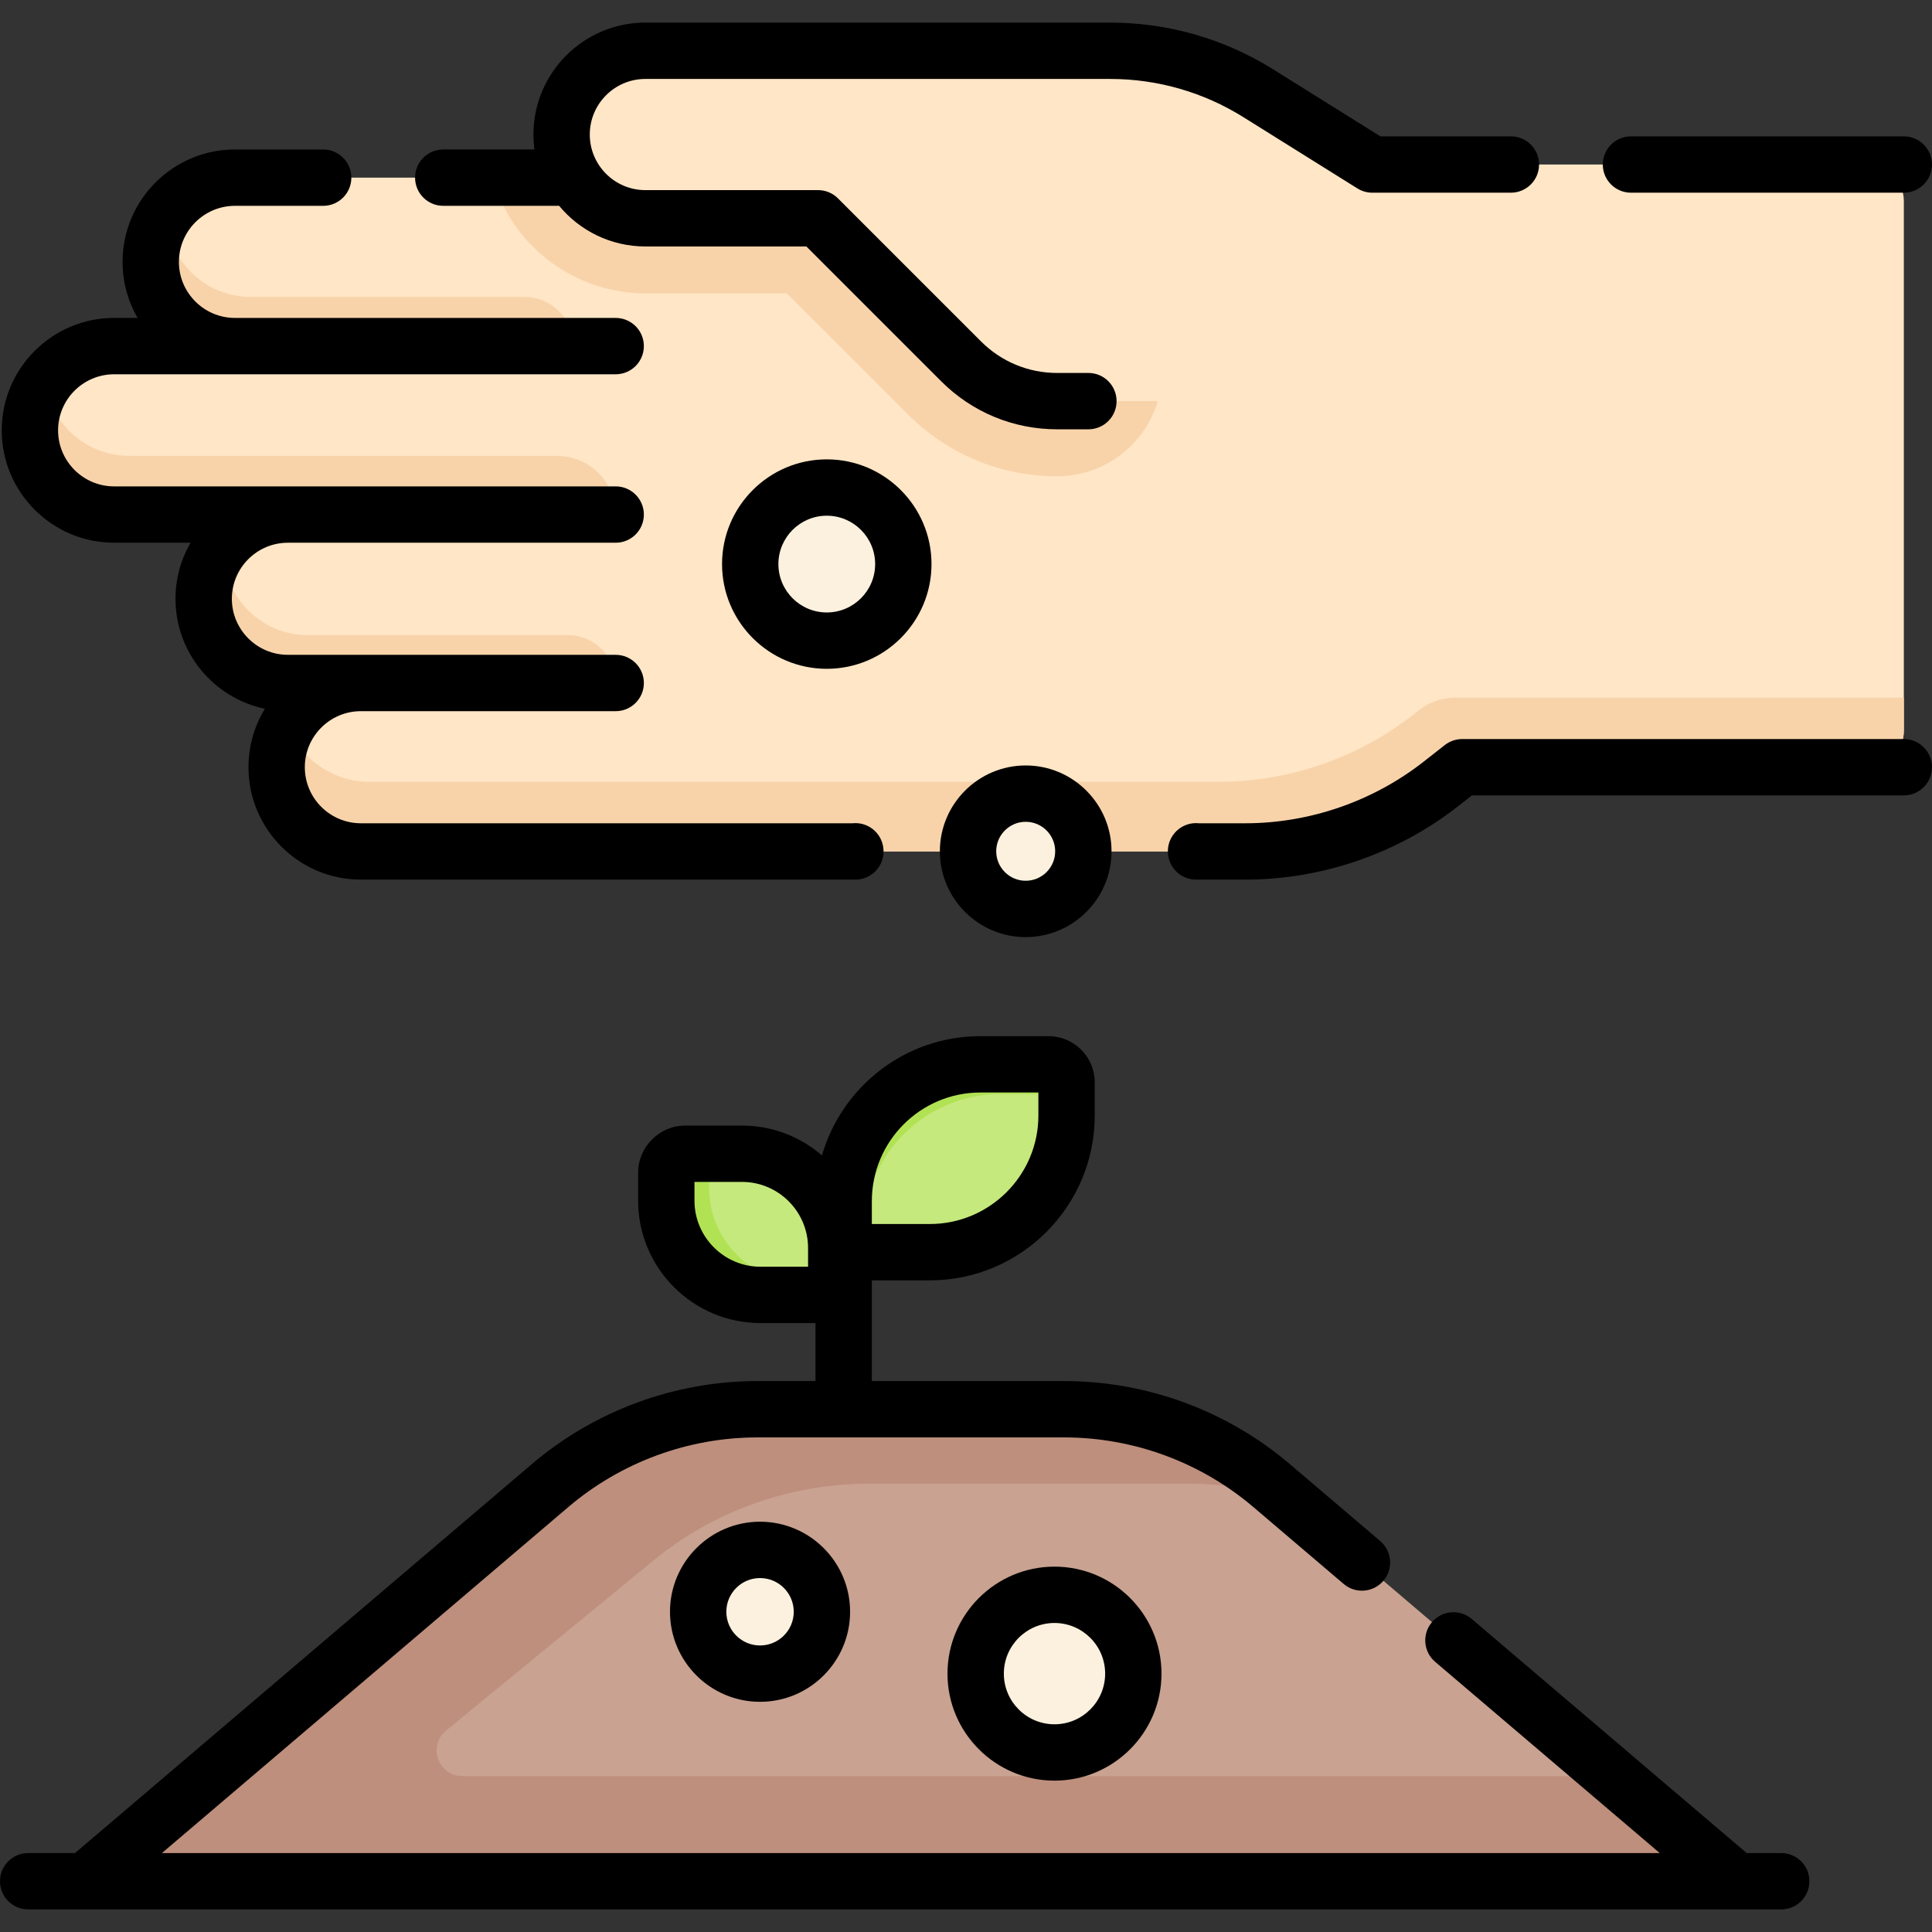 <svg id="Capa_1" enable-background="new 0 0 514.314 514.314" height="512" viewBox="0 0 514.314 514.314" width="512" xmlns="http://www.w3.org/2000/svg"><rect x="0" y="0" width="514.314" height="514.314" fill="#333333" stroke="none"/><g><g><g><g id="XMLID_232_"><g><path d="m152.678 47.288c-2.01-3.35-3.17-7.27-3.17-11.47 0-6.16 2.5-11.74 6.53-15.77s9.61-6.53 15.76-6.53h123.76c13.93 0 27.58 3.91 39.39 11.3l30.37 18.98h131.76c5.379 0 9.74 4.361 9.74 9.74v140.961c0 5.379-4.361 9.74-9.74 9.74h-107.83l-5.61 4.4c-14.88 11.68-33.25 18.02-52.16 18.02h-13.08c0-.01-90.7-.01-90.7 0h-131.094c-12.154 0-22.506-9.449-22.941-21.596-.457-12.756 9.741-23.244 22.405-23.244h-19.43c-6.19 0-11.79-2.51-15.85-6.57-4.06-4.05-6.57-9.66-6.57-15.85 0-12.38 10.04-22.42 22.42-22.42h-46.26c-6.19 0-11.79-2.51-15.85-6.57-4.142-4.132-6.67-9.886-6.567-16.224.201-12.319 10.603-22.046 22.924-22.046h31.663c-6.19 0-11.8-2.51-15.85-6.57-4.14-4.14-6.668-9.892-6.567-16.227.197-12.322 10.601-22.053 22.925-22.053z" fill="#ffe6c6"/></g><g><path d="m387.412 185.709c-3.491 0-6.881 1.171-9.628 3.325l-1.37 1.075c-14.88 11.68-33.25 18.02-52.16 18.02h-13.08c0-.01-90.7-.01-90.7 0h-122.095c-9.889 0-18.583-6.255-21.716-15.129-2.08 3.585-3.196 7.797-2.992 12.284.548 12.057 10.863 21.373 22.932 21.373h131.094c0-.01 90.7-.01 90.7 0h13.08c18.91 0 37.28-6.34 52.16-18.02l5.61-4.4h107.83c5.379 0 9.74-4.361 9.74-9.74v-8.789h-119.405z" fill="#f8d3aa"/></g><g><g id="XMLID_235_"><g><path d="m152.046 46.153c.201.384.409.765.632 1.135h-21.581c1.014 3.601 2.5 7.072 4.445 10.314 7.613 12.648 21.506 20.506 36.256 20.506h37.686l32.231 32.232c10.607 10.607 24.707 16.448 39.703 16.448 15.427 0 27.934-12.506 27.934-27.934v-52.701z" fill="#f8d3aa"/><path d="m361.108 41.168v65.62h-79.69c-9.59 0-18.78-3.81-25.56-10.59l-38.09-38.09h-45.97c-8.12 0-15.22-4.34-19.12-10.82-2.01-3.35-3.17-7.27-3.17-11.47 0-6.16 2.5-11.74 6.53-15.77s9.61-6.53 15.76-6.53h123.76c13.93 0 27.58 3.91 39.39 11.3z" fill="#ffe6c6"/></g></g><g fill="#f8d3aa"><path d="m66.727 79.043c-6.19 0-11.8-2.51-15.85-6.57-4.045-4.045-6.53-9.511-6.548-15.674-2.629 3.673-4.201 8.05-4.201 12.91 0 6.19 2.51 11.8 6.57 15.86 4.05 4.06 9.66 6.57 15.85 6.57h90.13c0-7.232-5.863-13.095-13.095-13.095h-72.856z"/><path d="m34.37 121.357c-6.19 0-11.79-2.51-15.85-6.57-3.476-3.467-5.785-7.963-6.387-13.102-2.61 3.665-4.175 8.028-4.175 12.874 0 6.19 2.51 11.8 6.57 15.85 4.06 4.06 9.66 6.57 15.85 6.57h133.52c0-8.627-6.994-15.621-15.621-15.621h-113.907z"/><path d="m81.959 169.083c-6.19 0-11.79-2.51-15.85-6.57-4.06-4.05-6.57-9.66-6.57-15.85 0-.625.035-1.251.085-1.863-3.365 3.922-5.406 9.025-5.406 14.596 0 6.19 2.51 11.8 6.57 15.85 4.06 4.06 9.66 6.57 15.85 6.57h87.26c0-7.032-5.701-12.733-12.733-12.733z"/></g></g></g><circle cx="220.093" cy="150.164" fill="#fcf1de" r="20.378"/><circle cx="273.049" cy="226.619" fill="#fcf1de" r="15.348"/><g id="XMLID_239_"><g><path d="m462.218 500.798h-439.49l123.68-105.3c15.43-13.14 35.02-20.35 55.28-20.35h81.56c20.26 0 39.86 7.21 55.29 20.35z" fill="#c9a291"/></g></g><path d="m247.532 333.342h-22.94v-13.612c0-20.101 16.295-36.397 36.397-36.397h18.135c2.654 0 4.805 2.151 4.805 4.805v8.808c0 20.101-16.296 36.396-36.397 36.396z" fill="#c5e97d"/><path d="m229.928 327.653c0-20.102 16.295-36.397 36.397-36.397h17.604v-3.118c0-2.654-2.151-4.805-4.805-4.805h-18.135c-20.101 0-36.397 16.295-36.397 36.397v13.612h5.336z" fill="#b1e254"/><path d="m204.799 344.715h20.152v-12.491c0-13.856-11.233-25.089-25.089-25.089h-15.06c-2.812 0-5.092 2.28-5.092 5.092v7.4c0 13.855 11.233 25.088 25.089 25.088z" fill="#c5e97d"/><path d="m213.87 341.355c-13.856 0-25.089-11.232-25.089-25.089v-7.4c0-.611.125-1.189.323-1.732h-4.302c-2.812 0-5.092 2.28-5.092 5.092v7.4c0 13.856 11.233 25.089 25.089 25.089h20.152v-3.36z" fill="#b1e254"/><g fill="#fcf1de"><circle cx="202.33" cy="429.065" r="16.472"/><circle cx="280.714" cy="445.537" r="20.984"/></g></g><path d="m462.218 500.798-32.864-27.98h-306.251c-6.431 0-9.315-8.064-4.341-12.142l55.324-45.362c16.022-13.14 36.363-20.35 57.4-20.35h84.688c8.971 0 17.814 1.323 26.253 3.846l-3.891-3.313c-15.427-13.135-35.027-20.348-55.288-20.348h-81.56c-20.26 0-39.85 7.21-55.28 20.35l-123.68 105.3h47.101l4.479-3.673v3.673h387.91z" fill="#be8f7d"/></g><g><path d="m434.176 51.297h72.639c4.143 0 7.5-3.358 7.5-7.5s-3.357-7.5-7.5-7.5h-72.639c-4.143 0-7.5 3.358-7.5 7.5s3.357 7.5 7.5 7.5z"/><path d="m117.994 54.791h30.852c5.47 6.605 13.729 10.82 22.955 10.82h42.865l35.886 35.886c8.246 8.246 19.209 12.787 30.869 12.787h8.32c4.143 0 7.5-3.358 7.5-7.5s-3.357-7.5-7.5-7.5h-8.32c-7.654 0-14.85-2.981-20.262-8.393l-38.083-38.083c-1.407-1.407-3.314-2.197-5.304-2.197h-45.972c-8.159 0-14.797-6.638-14.797-14.797s6.638-14.797 14.797-14.797h123.757c12.537 0 24.783 3.512 35.416 10.157l30.374 18.983c1.191.745 2.569 1.14 3.975 1.14h36.891c4.143 0 7.5-3.358 7.5-7.5s-3.357-7.5-7.5-7.5h-34.739l-28.551-17.843c-13.019-8.136-28.014-12.437-43.365-12.437h-123.757c-16.43 0-29.797 13.367-29.797 29.798 0 1.349.099 2.675.273 3.977h-24.283c-4.143 0-7.5 3.358-7.5 7.5s3.358 7.499 7.5 7.499z"/><path d="m30.38 144.476h20.344c-2.541 4.396-4.003 9.49-4.003 14.921 0 14.399 10.225 26.453 23.795 29.288-2.771 4.536-4.371 9.862-4.371 15.555 0 16.499 13.423 29.921 29.921 29.921h131.637c4.143 0 7.5-3.358 7.5-7.5 0-.058-.001-.125-.002-.188-.078-4.075-3.405-7.354-7.499-7.354-.272 0-.542.015-.808.043h-130.829c-8.228 0-14.921-6.694-14.921-14.921s6.693-14.921 14.921-14.921h67.835c4.143 0 7.5-3.358 7.5-7.5s-3.357-7.5-7.5-7.5h-87.257c-8.228 0-14.922-6.694-14.922-14.921s6.694-14.921 14.922-14.921h87.257c4.143 0 7.5-3.358 7.5-7.5s-3.357-7.5-7.5-7.5h-133.52c-8.228 0-14.921-6.694-14.921-14.921s6.693-14.921 14.921-14.921h133.52c4.143 0 7.5-3.358 7.5-7.5s-3.357-7.5-7.5-7.5h-101.353c-8.228 0-14.921-6.694-14.921-14.921s6.693-14.921 14.921-14.921h23.485c4.143 0 7.5-3.358 7.5-7.5s-3.357-7.5-7.5-7.5h-23.485c-16.498 0-29.921 13.423-29.921 29.921 0 5.432 1.462 10.526 4.003 14.921h-6.249c-16.498 0-29.921 13.423-29.921 29.921s13.423 29.919 29.921 29.919z"/><path d="m506.814 196.74h-117.566c-1.679 0-3.309.563-4.629 1.599l-5.613 4.403c-13.495 10.588-30.375 16.42-47.529 16.42h-12.272c-.266-.028-.534-.043-.808-.043-4.095 0-7.423 3.282-7.499 7.358-.001.062-.002.128-.002.185 0 4.142 3.357 7.5 7.5 7.5h13.081c20.496 0 40.664-6.967 56.788-19.618l3.574-2.804h114.976c4.143 0 7.5-3.358 7.5-7.5s-3.358-7.5-7.501-7.5z"/><path d="m192.215 150.164c0 15.372 12.506 27.878 27.878 27.878s27.879-12.506 27.879-27.878-12.507-27.878-27.879-27.878-27.878 12.506-27.878 27.878zm40.757 0c0 7.101-5.777 12.878-12.879 12.878-7.101 0-12.878-5.777-12.878-12.878s5.777-12.878 12.878-12.878c7.101-.001 12.879 5.777 12.879 12.878z"/><path d="m273.049 203.771c-12.599 0-22.848 10.25-22.848 22.848s10.249 22.847 22.848 22.847 22.848-10.249 22.848-22.847-10.25-22.848-22.848-22.848zm0 30.695c-4.327 0-7.848-3.52-7.848-7.847s3.521-7.848 7.848-7.848 7.848 3.521 7.848 7.848-3.521 7.847-7.848 7.847z"/><path d="m474.178 493.298h-9.202l-73.199-62.323c-3.155-2.686-7.888-2.305-10.573.849s-2.305 7.887.849 10.572l59.785 50.902h-398.733l108.164-92.092c14.056-11.967 31.963-18.558 50.423-18.558h81.558c18.461 0 36.368 6.591 50.423 18.558l24.029 20.458c3.156 2.687 7.889 2.306 10.573-.849 2.685-3.154 2.305-7.887-.849-10.572l-24.029-20.458c-16.766-14.275-38.127-22.137-60.147-22.137h-51.158v-26.806h15.44c24.205 0 43.896-19.692 43.896-43.897v-8.808c0-6.785-5.52-12.305-12.305-12.305h-18.135c-19.99 0-36.891 13.437-42.174 31.749-5.716-4.945-13.156-7.947-21.29-7.947h-15.061c-6.942 0-12.591 5.648-12.591 12.592v7.399c0 17.97 14.619 32.589 32.589 32.589h14.629v15.433h-15.399c-22.02 0-43.381 7.862-60.147 22.137l-121.577 103.514h-12.467c-4.143 0-7.5 3.358-7.5 7.5s3.357 7.5 7.5 7.5h466.678c4.143 0 7.5-3.358 7.5-7.5s-3.358-7.5-7.5-7.5zm-242.086-173.568c0-15.934 12.963-28.897 28.897-28.897h15.439v6.112c0 15.934-12.963 28.897-28.896 28.897h-15.44zm-16.978 17.485h-12.651c-9.698 0-17.589-7.89-17.589-17.589v-4.991h12.651c9.698 0 17.589 7.89 17.589 17.589z"/><path d="m178.358 429.065c0 13.218 10.754 23.972 23.972 23.972s23.972-10.753 23.972-23.972-10.754-23.972-23.972-23.972-23.972 10.753-23.972 23.972zm32.944 0c0 4.947-4.024 8.972-8.972 8.972s-8.972-4.025-8.972-8.972 4.024-8.972 8.972-8.972 8.972 4.024 8.972 8.972z"/><path d="m252.23 445.536c0 15.706 12.777 28.484 28.483 28.484s28.484-12.778 28.484-28.484-12.778-28.484-28.484-28.484-28.483 12.778-28.483 28.484zm41.968 0c0 7.435-6.049 13.484-13.484 13.484s-13.483-6.049-13.483-13.484 6.049-13.484 13.483-13.484c7.435 0 13.484 6.049 13.484 13.484z"/></g></g></svg>